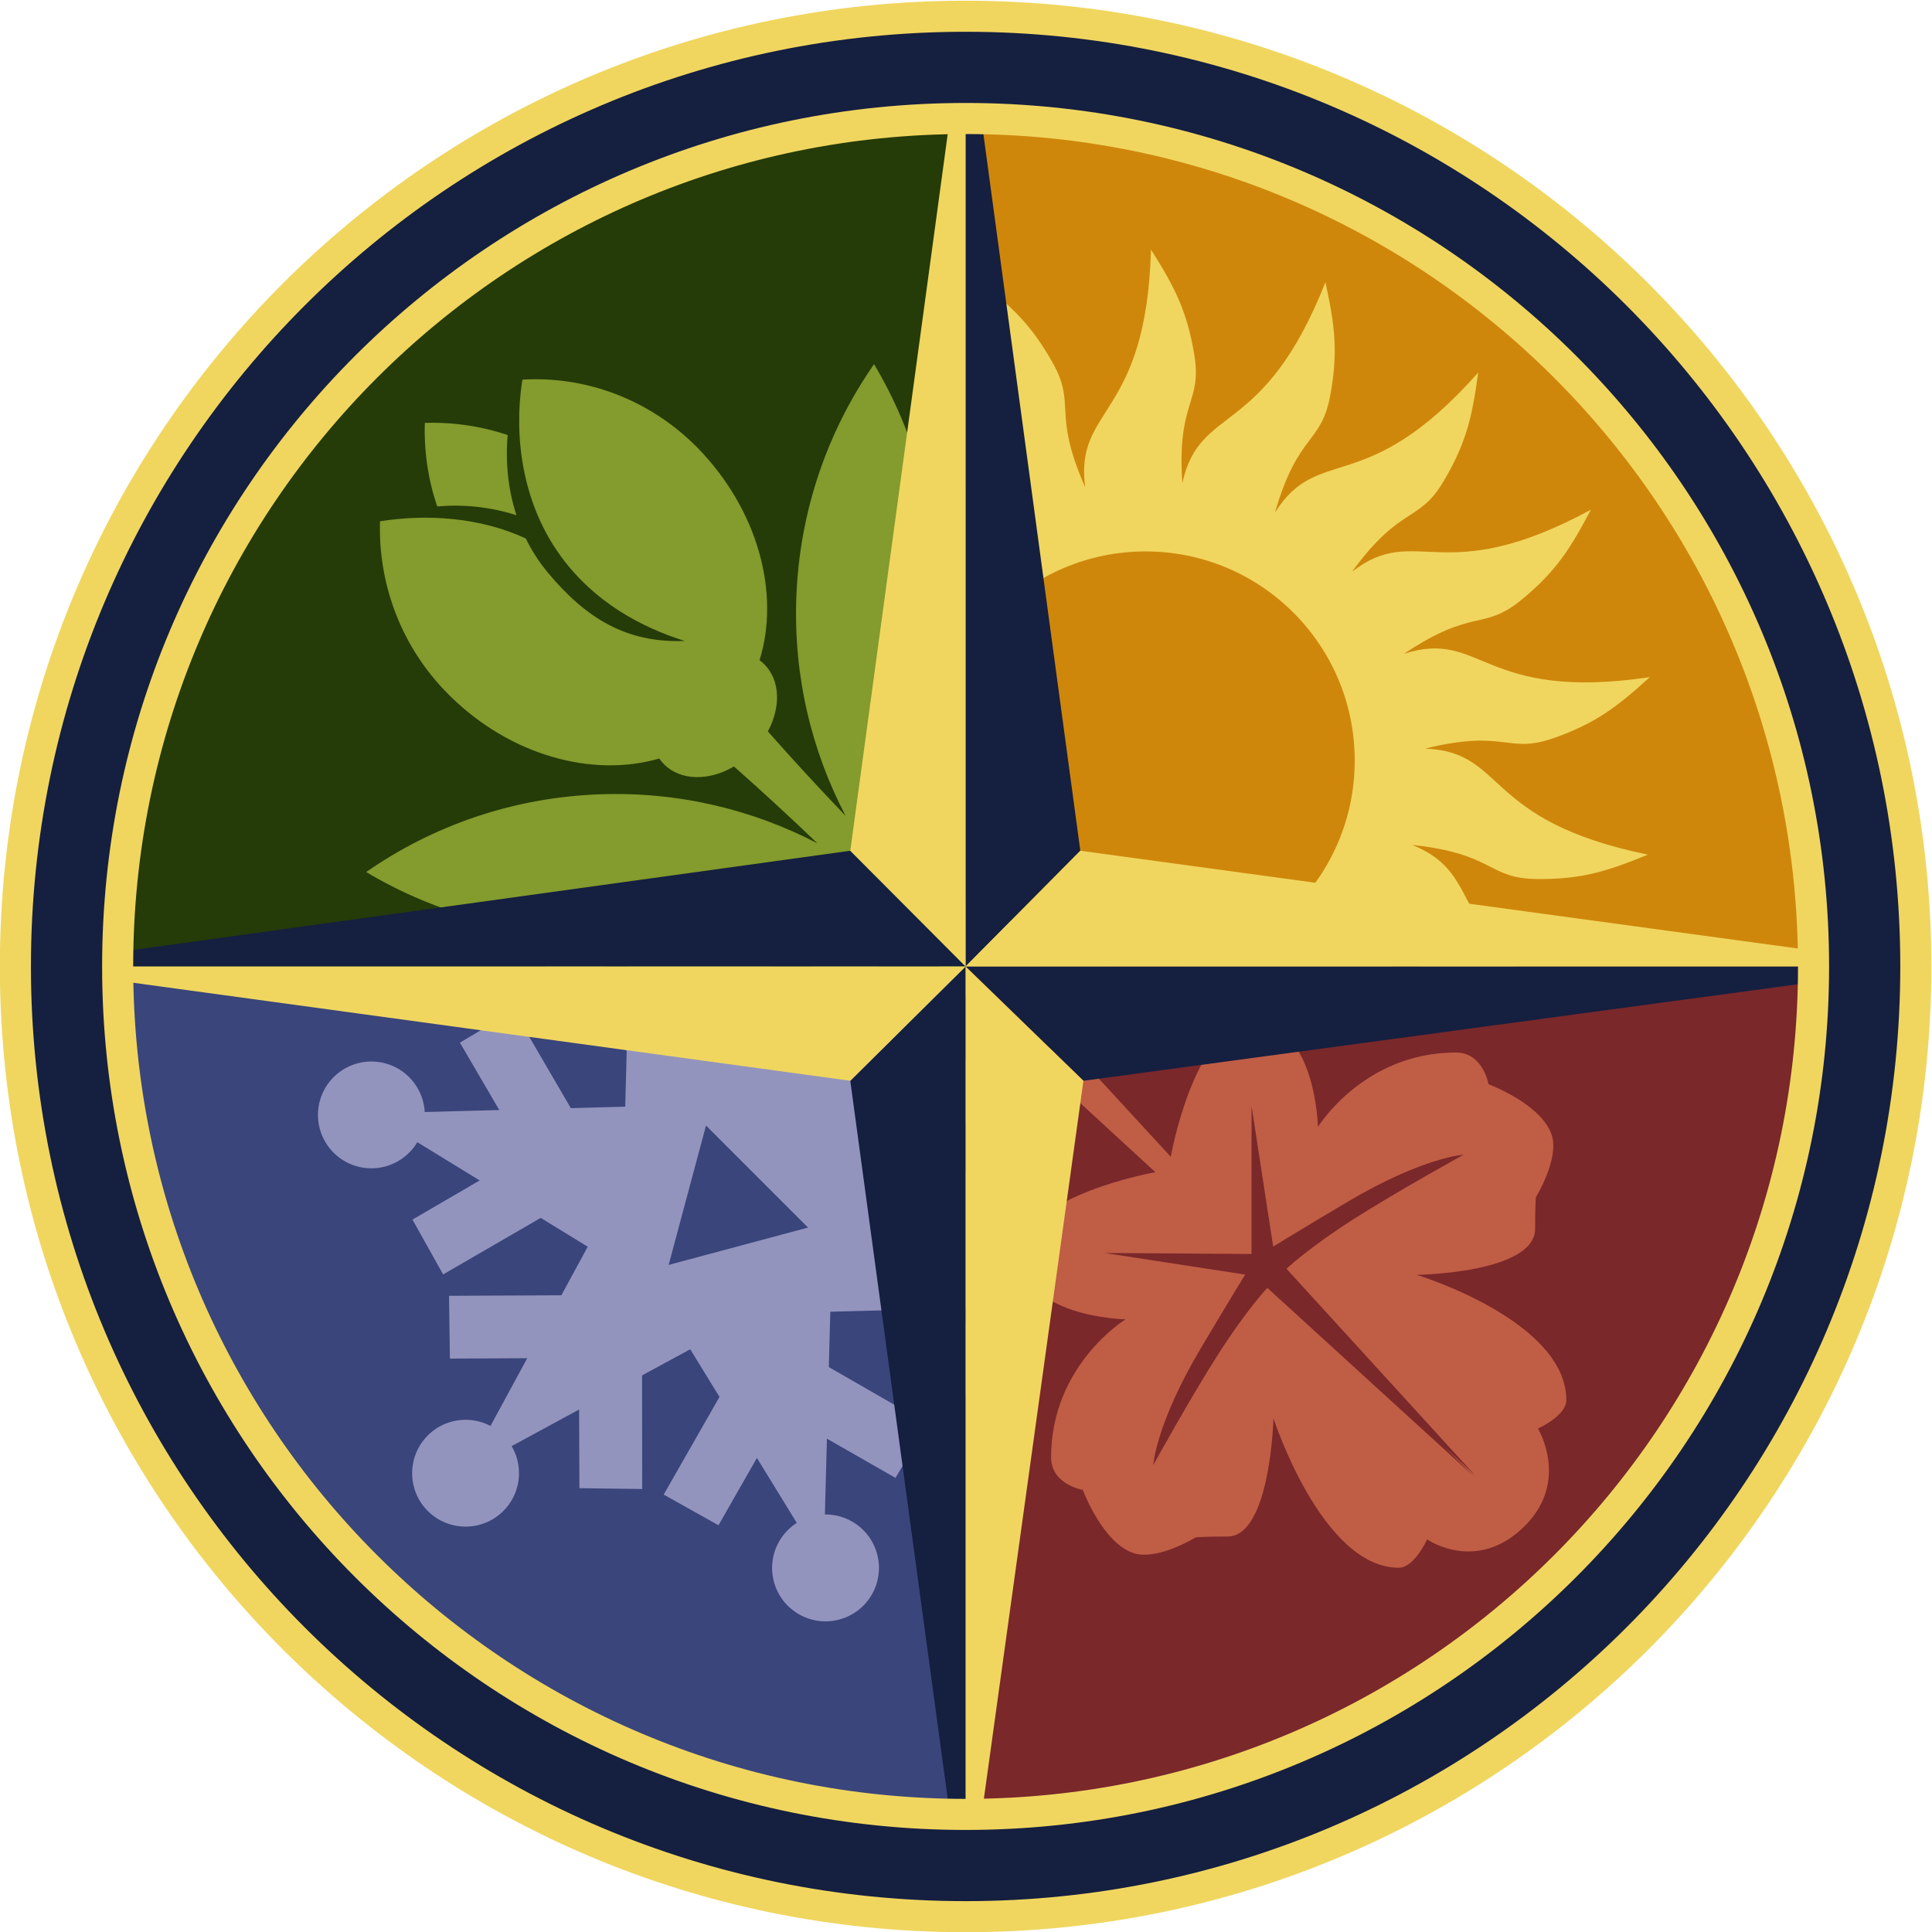 <?xml version="1.0" encoding="UTF-8" standalone="no"?>
<svg
   xmlns:dc="http://purl.org/dc/elements/1.1/"
   xmlns:cc="http://creativecommons.org/ns#"
   xmlns:rdf="http://www.w3.org/1999/02/22-rdf-syntax-ns#"
   xmlns:svg="http://www.w3.org/2000/svg"
   xmlns="http://www.w3.org/2000/svg"
   viewBox="0 0 342.199 342.201"
   height="342.201"
   width="342.199"
   xml:space="preserve"
   id="svg10"
   version="1.1"><defs
     id="defs14"><clipPath
       id="clipPath34"
       clipPathUnits="userSpaceOnUse"><path
         id="path32"
         d="m 3210.72,2378.93 c 0,-622.27 -504.43,-1126.71 -1126.7,-1126.71 -622.27,0 -1126.711,504.44 -1126.711,1126.71 0,622.28 504.441,1126.71 1126.711,1126.71 622.27,0 1126.7,-504.43 1126.7,-1126.71 z" /></clipPath><clipPath
       id="clipPath70"
       clipPathUnits="userSpaceOnUse"><path
         id="path68"
         d="m 3210.72,2378.93 c 0,-622.27 -504.43,-1126.71 -1126.7,-1126.71 -622.27,0 -1126.711,504.44 -1126.711,1126.71 0,622.28 504.441,1126.71 1126.711,1126.71 622.27,0 1126.7,-504.43 1126.7,-1126.71 z" /></clipPath><clipPath
       id="clipPath76"
       clipPathUnits="userSpaceOnUse"><path
         id="path74"
         d="m 2084.02,3543.34 h 1164.4 V 2378.93 h -1164.4 z" /></clipPath><clipPath
       id="clipPath88"
       clipPathUnits="userSpaceOnUse"><path
         id="path86"
         d="m 3210.72,2378.93 c 0,-622.27 -504.43,-1126.71 -1126.7,-1126.71 -622.27,0 -1126.711,504.44 -1126.711,1126.71 0,622.28 504.441,1126.71 1126.711,1126.71 622.27,0 1126.7,-504.43 1126.7,-1126.71 z" /></clipPath><clipPath
       id="clipPath98"
       clipPathUnits="userSpaceOnUse"><path
         id="path96"
         d="m 3210.72,2378.93 c 0,-622.27 -504.43,-1126.71 -1126.7,-1126.71 -622.27,0 -1126.711,504.44 -1126.711,1126.71 0,622.28 504.441,1126.71 1126.711,1126.71 622.27,0 1126.7,-504.43 1126.7,-1126.71 z" /></clipPath><clipPath
       id="clipPath104"
       clipPathUnits="userSpaceOnUse"><path
         id="path102"
         d="M 870.77,3574.18 H 2084.02 V 2378.93 H 870.77 Z" /></clipPath><clipPath
       id="clipPath116"
       clipPathUnits="userSpaceOnUse"><path
         id="path114"
         d="m 3210.72,2378.93 c 0,-622.27 -504.43,-1126.71 -1126.7,-1126.71 -622.27,0 -1126.711,504.44 -1126.711,1126.71 0,622.28 504.441,1126.71 1126.711,1126.71 622.27,0 1126.7,-504.43 1126.7,-1126.71 z" /></clipPath><clipPath
       id="clipPath126"
       clipPathUnits="userSpaceOnUse"><path
         id="path124"
         d="m 3210.72,2378.93 c 0,-622.27 -504.43,-1126.71 -1126.7,-1126.71 -622.27,0 -1126.711,504.44 -1126.711,1126.71 0,622.28 504.441,1126.71 1126.711,1126.71 622.27,0 1126.7,-504.43 1126.7,-1126.71 z" /></clipPath><clipPath
       id="clipPath132"
       clipPathUnits="userSpaceOnUse"><path
         id="path130"
         d="m 2084.02,2378.93 h 1149.2 V 1229.72 h -1149.2 z" /></clipPath><clipPath
       id="clipPath144"
       clipPathUnits="userSpaceOnUse"><path
         id="path142"
         d="m 3210.72,2378.93 c 0,-622.27 -504.43,-1126.71 -1126.7,-1126.71 -622.27,0 -1126.711,504.44 -1126.711,1126.71 0,622.28 504.441,1126.71 1126.711,1126.71 622.27,0 1126.7,-504.43 1126.7,-1126.71 z" /></clipPath></defs><g
     transform="matrix(1.333,0,0,-1.333,-106.77,488.292)"
     id="g18"><g
       id="g399"><path
         id="path22"
         style="fill:#151f40;fill-opacity:1;fill-rule:nonzero;stroke:none;stroke-width:0.1"
         d="m 82.142,237.893 c 0,69.733 56.527,126.261 126.26,126.261 69.732,0 126.26,-56.528 126.26,-126.261 0,-69.732 -56.528,-126.26 -126.26,-126.26 -69.733,0 -126.26,56.528 -126.26,126.26 v 0" /><path
         id="path24"
         style="fill:none;stroke:#f0d65f;stroke-width:4.129;stroke-linecap:butt;stroke-linejoin:miter;stroke-miterlimit:3.864;stroke-dasharray:none;stroke-opacity:1"
         d="m 82.142,237.893 c 0,69.733 56.527,126.261 126.26,126.261 69.732,0 126.26,-56.528 126.26,-126.261 0,-69.732 -56.528,-126.26 -126.26,-126.26 -69.733,0 -126.26,56.528 -126.26,126.26 z" /><path
         id="path26"
         style="fill:#3a457b;fill-opacity:1;fill-rule:nonzero;stroke:none;stroke-width:0.1"
         d="m 321.072,237.893 c 0,-62.227 -50.443,-112.671 -112.67,-112.671 -62.227,0 -112.671,50.444 -112.671,112.671 0,62.228 50.444,112.671 112.671,112.671 62.227,0 112.67,-50.443 112.67,-112.671 v 0" /><g
         id="g28"
         transform="scale(0.1)"><g
           clip-path="url(#clipPath34)"
           id="g30"><path
             id="path36"
             style="fill:#9394bd;fill-opacity:1;fill-rule:nonzero;stroke:none"
             d="m 1640.77,2531.18 177.08,-288.65 297.69,161.44 -161.44,-297.69 288.65,-177.08 -338.52,-9.04 -9.03,-338.52 -177.08,288.65 -297.7,-161.43 161.46,297.68 -288.67,177.08 338.53,9.03 9.03,338.53 v 0" /><path
             id="path38"
             style="fill:#9394bd;fill-opacity:1;fill-rule:nonzero;stroke:none"
             d="m 1574.7,2515.9 c -10.15,37.86 12.31,76.77 50.16,86.9 37.86,10.15 76.77,-12.32 86.92,-50.18 10.15,-37.85 -12.31,-76.75 -50.16,-86.9 -37.86,-10.14 -76.77,12.32 -86.92,50.18 v 0" /><path
             id="path40"
             style="fill:#9394bd;fill-opacity:1;fill-rule:nonzero;stroke:none"
             d="m 1276.08,2113.13 c -37.87,10.14 -60.34,49.04 -50.2,86.89 10.14,37.85 49.05,60.32 86.91,50.17 37.87,-10.12 60.34,-49.02 50.21,-86.87 -10.14,-37.85 -49.05,-60.32 -86.92,-50.19 v 0" /><path
             id="path42"
             style="fill:#9394bd;fill-opacity:1;fill-rule:nonzero;stroke:none"
             d="m 1469.79,1655.42 c -27.72,-27.73 -72.68,-27.75 -100.4,-0.04 -27.72,27.7 -27.72,72.64 0,100.37 27.72,27.71 72.67,27.73 100.4,0.03 27.72,-27.71 27.72,-72.64 0,-100.36 v 0" /><path
             id="path44"
             style="fill:#9394bd;fill-opacity:1;fill-rule:nonzero;stroke:none"
             d="m 1966.47,1598.13 c 10.14,-37.87 -12.34,-76.79 -50.21,-86.95 -37.87,-10.16 -76.78,12.31 -86.92,50.18 -10.14,37.87 12.34,76.79 50.21,86.95 37.87,10.15 76.78,-12.32 86.92,-50.18 v 0" /><path
             id="path46"
             style="fill:#9394bd;fill-opacity:1;fill-rule:nonzero;stroke:none"
             d="m 2260.45,1996.75 c 37.85,-10.15 60.3,-49.08 50.15,-86.95 -10.15,-37.87 -49.07,-60.33 -86.92,-50.17 -37.85,10.14 -60.3,49.08 -50.14,86.94 10.14,37.87 49.06,60.33 86.91,50.18 v 0" /><path
             id="path48"
             style="fill:#9394bd;fill-opacity:1;fill-rule:nonzero;stroke:none"
             d="m 2067.13,2452.75 c 27.71,27.71 72.63,27.69 100.33,-0.04 27.72,-27.71 27.72,-72.65 0.01,-100.36 -27.7,-27.71 -72.62,-27.69 -100.34,0.03 -27.71,27.73 -27.71,72.66 0,100.37 v 0" /><path
             id="path50"
             style="fill:#9394bd;fill-opacity:1;fill-rule:nonzero;stroke:none"
             d="m 2033.53,1771.08 -42.71,-71.69 -150.19,85.89 -84.96,-148.84 -72.82,40.74 127.12,222.54 223.56,-128.64 v 0" /><path
             id="path52"
             style="fill:#9394bd;fill-opacity:1;fill-rule:nonzero;stroke:none"
             d="m 2148.22,2142.75 40.73,-72.82 -149.47,-87.13 86.41,-148 -71.68,-42.7 -129.18,221.36 223.19,129.29 v 0" /><path
             id="path54"
             style="fill:#9394bd;fill-opacity:1;fill-rule:nonzero;stroke:none"
             d="m 1883.69,2427.92 83.43,-1.15 0.73,-173 171.37,0.84 1.14,-83.43 -256.29,-1.19 -0.38,257.93 v 0" /><path
             id="path56"
             style="fill:#9394bd;fill-opacity:1;fill-rule:nonzero;stroke:none"
             d="m 1504.46,2341.4 42.71,71.69 150.19,-85.88 84.96,148.83 72.83,-40.72 -127.12,-222.55 -223.57,128.63 v 0" /><path
             id="path58"
             style="fill:#9394bd;fill-opacity:1;fill-rule:nonzero;stroke:none"
             d="m 1389.78,1969.73 -40.73,72.83 149.47,87.13 -86.42,148 71.68,42.7 129.18,-221.37 -223.18,-129.29 v 0" /><path
             id="path60"
             style="fill:#9394bd;fill-opacity:1;fill-rule:nonzero;stroke:none"
             d="m 1654.31,1684.57 -83.44,1.14 -0.72,173.02 -171.38,-0.85 -1.14,83.44 256.3,1.18 0.38,-257.93 v 0" /><path
             id="path62"
             style="fill:#cf870b;fill-opacity:1;fill-rule:nonzero;stroke:none"
             d="m 2084.02,3543.34 h 1164.4 V 2378.93 h -1164.4 v 1164.41 0" /></g></g><g
         id="g64"
         transform="scale(0.1)"><g
           clip-path="url(#clipPath70)"
           id="g66"><g
             clip-path="url(#clipPath76)"
             id="g72"><path
               id="path78"
               style="fill:#f0d65f;fill-opacity:1;fill-rule:nonzero;stroke:none"
               d="m 1881.22,2136.86 c 7.88,58.01 15.57,92.65 45.18,143.13 34.03,58.03 56.93,31.74 122.46,121.49 -86.33,-66.78 -118.83,25.09 -317.33,-82.35 27.23,51.81 46.31,81.73 91.4,119.04 51.83,42.88 64.36,10.34 156.64,72.27 -103.97,-33.22 -103.09,64.23 -326.37,31.15 43.31,39.37 71.46,60.96 126.6,80.6 63.39,22.57 64.02,-12.28 171.91,14.34 -109.05,4.36 -74.9,95.61 -296.02,140.89 54.16,22.19 88,32.84 146.53,32.44 67.27,-0.46 55.95,-33.43 166.44,-45.31 -100.98,41.38 -37.68,115.45 -229.98,233.63 58.49,2.32 93.92,0.76 148.79,-19.63 63.06,-23.44 41.14,-50.55 140.91,-99.51 -80.75,73.43 4.07,121.38 -136.21,298.2 55.75,-17.82 88.52,-31.41 133.1,-69.33 51.24,-43.6 21.38,-61.59 98.37,-141.7 -50.75,96.62 45.35,112.65 -25.99,326.81 46.29,-35.82 72.44,-59.8 101.35,-110.7 33.25,-58.48 -0.97,-65.16 43.98,-166.78 -14.65,108.14 81.14,90.35 87.35,315.97 31.24,-49.49 47.62,-80.97 57.38,-138.67 11.24,-66.33 -23.21,-60.91 -15.72,-171.78 23.22,106.63 107.15,57.16 190.15,267.05 12.44,-57.19 17.05,-92.36 6.49,-149.93 -12.13,-66.18 -42.63,-49.3 -73.52,-156.04 58.29,92.26 120.23,17.06 270.02,185.9 -7.88,-57.99 -15.57,-92.62 -45.19,-143.11 -34.03,-58.04 -56.92,-31.74 -122.45,-121.47 86.34,66.75 118.82,-25.11 317.31,82.33 -27.23,-51.81 -46.3,-81.72 -91.4,-119.04 -51.82,-42.87 -64.35,-10.35 -156.61,-72.25 103.95,33.19 103.06,-64.23 326.34,-31.16 -43.32,-39.37 -71.47,-60.95 -126.61,-80.6 -63.38,-22.57 -64,12.29 -171.89,-14.33 109.05,-4.35 74.89,-95.61 296,-140.89 -54.16,-22.18 -88,-32.84 -146.53,-32.43 -67.26,0.45 -55.95,33.42 -166.42,45.31 100.97,-41.39 37.67,-115.45 229.96,-233.63 -58.49,-2.32 -93.93,-0.76 -148.79,19.63 -63.05,23.45 -41.14,50.56 -140.88,99.52 80.73,-73.43 -4.09,-121.38 136.17,-298.2 -55.73,17.82 -88.51,31.42 -133.09,69.35 -51.24,43.59 -21.36,61.57 -98.35,141.69 50.75,-96.61 -45.36,-112.65 25.97,-326.79 -46.29,35.82 -72.43,59.8 -101.35,110.68 -33.23,58.49 0.99,65.17 -43.96,166.79 14.65,-108.14 -81.14,-90.35 -87.35,-315.96 -31.25,49.49 -47.62,80.97 -57.39,138.67 -11.21,66.29 23.2,60.87 15.75,171.67 -23.25,-106.6 -107.16,-57.14 -190.14,-267.03 -12.44,57.21 -17.06,92.39 -6.51,149.96 12.14,66.17 42.65,49.29 73.53,156.04 -58.29,-92.27 -120.25,-17.06 -270.03,-185.93 v 0" /><path
               id="path80"
               style="fill:#cf870b;fill-opacity:1;fill-rule:nonzero;stroke:none"
               d="m 2045.27,2652.5 c 0,153.48 124.41,277.9 277.89,277.9 153.48,0 277.9,-124.42 277.9,-277.9 0,-153.49 -124.42,-277.9 -277.9,-277.9 -153.48,0 -277.89,124.41 -277.89,277.9 v 0" /></g></g></g><g
         id="g82"
         transform="scale(0.1)"><g
           clip-path="url(#clipPath88)"
           id="g84"><path
             id="path90"
             style="fill:#253b08;fill-opacity:1;fill-rule:nonzero;stroke:none"
             d="M 870.77,3574.18 H 2084.02 V 2378.93 H 870.77 v 1195.25 0" /></g></g><g
         id="g92"
         transform="scale(0.1)"><g
           clip-path="url(#clipPath98)"
           id="g94"><g
             clip-path="url(#clipPath104)"
             id="g100"><path
               id="path106"
               style="fill:#849b2d;fill-opacity:1;fill-rule:nonzero;stroke:none"
               d="m 1487.2,2978.46 c -34.74,11.31 -71.15,14.65 -105.29,11.76 -12.18,35.85 -17.67,73.49 -16.43,110.95 37.15,1.22 74.48,-4.16 110.07,-16.14 -3.08,-34.51 0.19,-71.4 11.65,-106.57 v 0" /><path
               id="path108"
               style="fill:#849b2d;fill-opacity:1;fill-rule:nonzero;stroke:none"
               d="m 1962.37,3179.23 c 55.27,-92.61 85.41,-201.68 81.37,-317.48 -3.94,-112.79 -39.78,-216.93 -98.55,-304.07 13.47,-13.85 27.2,-27.78 41.16,-41.74 93.61,-93.61 185.32,-176.49 266.6,-242.53 l -59.72,-59.71 c -66.03,81.28 -148.91,172.99 -242.52,266.6 -13.97,13.97 -27.9,27.71 -41.76,41.18 -87.11,-58.71 -191.21,-94.51 -303.94,-98.46 -115.8,-4.04 -224.86,26.11 -317.48,81.37 88.53,61.6 195.23,99.28 311.03,103.32 103.99,3.64 202.55,-20.29 288.64,-65.24 -37.84,36.24 -75.03,70.44 -110.98,102.19 -32.98,-19.37 -70.63,-19.34 -92.82,2.84 -2.4,2.4 -4.54,4.98 -6.43,7.72 -87.77,-25.62 -196.91,3.3 -277.92,83.03 -4.47,4.45 -6.95,7.02 -9.38,9.62 -58.31,62.38 -86.23,142.87 -83.76,222.59 62.85,9.9 133.08,5.28 193.75,-22.87 7.65,-15.65 17.17,-30.68 28.74,-44.66 51.65,-62.39 106.08,-94.46 182.33,-91.46 -58.78,18.42 -119.87,52.03 -163.37,110.91 -2.73,3.76 -4.78,6.68 -6.77,9.62 -45.03,66.59 -57.05,150.1 -45.83,224.88 l 0.79,1.84 c 79.96,4.63 160.69,-23.29 223.23,-81.75 2.59,-2.42 5.16,-4.91 7.69,-7.43 82.32,-83.55 111.31,-195.1 83.78,-283.65 2.18,-1.6 4.25,-3.39 6.2,-5.34 21.41,-21.4 22.19,-57.2 4.83,-89.3 32.05,-36.34 66.63,-73.94 103.29,-112.2 -45.12,86.21 -69.16,184.95 -65.52,289.15 4.05,115.8 41.72,222.49 103.32,311.03 v 0" /></g></g></g><g
         id="g110"
         transform="scale(0.1)"><g
           clip-path="url(#clipPath116)"
           id="g112"><path
             id="path118"
             style="fill:#7a282a;fill-opacity:1;fill-rule:nonzero;stroke:none"
             d="m 2084.02,2378.93 h 1149.2 V 1229.72 h -1149.2 v 1149.21 0" /></g></g><g
         id="g120"
         transform="scale(0.1)"><g
           clip-path="url(#clipPath126)"
           id="g122"><g
             clip-path="url(#clipPath132)"
             id="g128"><path
               id="path134"
               style="fill:#c05d45;fill-opacity:1;fill-rule:nonzero;stroke:none"
               d="m 2192.96,2267.51 1.73,1.74 15.7,15.71 146.21,-158.89 c 0,0 31.04,174.16 105.71,177.55 86.87,3.96 89.87,-137.95 89.87,-137.95 0,0 60.48,98.92 183.36,98.92 36.21,0 43.27,-42.14 43.27,-42.14 0,0 71.54,-26.51 84.3,-68.45 9.55,-31.42 -21.21,-81.49 -21.21,-81.49 0,0 -1.15,-8.18 -1.15,-42.11 0,-59.08 -157.15,-61.26 -157.15,-61.26 0,0 198.64,-60.52 198.64,-166.52 0,-20.78 -37.69,-37.68 -37.69,-37.68 0,0 42.36,-69.59 -17.35,-129.3 -64.04,-64.03 -129.94,-18 -129.94,-18 0,0 -16.9,-37.68 -37.69,-37.68 -102.23,0 -166.5,198.63 -166.5,198.63 0,0 -3.84,-157.15 -61.26,-157.15 -33.95,0 -42.12,-1.15 -42.12,-1.15 0,0 -50.07,-30.74 -81.49,-21.19 -41.95,12.74 -68.45,84.29 -68.45,84.29 0,0 -42.14,7.06 -42.14,43.27 0,122.88 98.91,183.36 98.91,183.36 0,0 -141.89,3 -137.95,89.87 3.4,74.67 177.56,105.71 177.56,105.71 l -158.88,146.2 15.71,15.71 v 0" /><path
               id="path136"
               style="fill:#7a282a;fill-opacity:1;fill-rule:nonzero;stroke:none"
               d="m 2464,2193.32 28.69,-186.6 c 0,0 36.58,22.53 98.6,59.32 100.13,59.39 154.43,62.79 154.43,62.79 0,0 -89.75,-49.54 -147.64,-86.56 -57.89,-37.01 -87.75,-64.99 -87.75,-64.99 l 250.95,-274.95 -41.7,38.88 40.29,-40.29 -274.96,250.95 c 0,0 -27.97,-29.85 -64.99,-87.74 -37.01,-57.9 -86.54,-147.65 -86.54,-147.65 0,0 3.39,54.31 62.78,154.44 36.8,62.02 59.33,98.59 59.33,98.59 l -186.6,28.69 195.03,-1.33 0.08,196.45 v 0" /></g></g></g><g
         id="g138"
         transform="scale(0.1)"><g
           clip-path="url(#clipPath144)"
           id="g140"><path
             id="path146"
             style="fill:#151f40;fill-opacity:1;fill-rule:nonzero;stroke:none"
             d="M 2084.02,2378.93 V 1098.02 l -153.24,1129.01 153.24,151.9 v 0" /><path
             id="path148"
             style="fill:#151f40;fill-opacity:1;fill-rule:nonzero;stroke:none"
             d="m 2084.02,2378.93 h 1280.91 l -1124.36,-151.9 -156.55,151.9 v 0" /><path
             id="path150"
             style="fill:#151f40;fill-opacity:1;fill-rule:nonzero;stroke:none"
             d="m 2084.02,2378.93 v 1280.92 l 152.42,-1127.16 -152.42,-153.76 v 0" /><path
             id="path152"
             style="fill:#151f40;fill-opacity:1;fill-rule:nonzero;stroke:none"
             d="M 2084.02,2378.93 H 819.625 l 1111.155,153.76 153.24,-153.76 v 0" /><path
             id="path154"
             style="fill:#f0d65f;fill-opacity:1;fill-rule:nonzero;stroke:none"
             d="M 2084.02,2378.93 H 819.625 l 1111.155,-151.9 153.24,151.9 v 0" /><path
             id="path156"
             style="fill:#f0d65f;fill-opacity:1;fill-rule:nonzero;stroke:none"
             d="m 2084.02,2378.93 h 1280.91 l -1128.49,153.76 -152.42,-153.76 v 0" /><path
             id="path158"
             style="fill:#f0d65f;fill-opacity:1;fill-rule:nonzero;stroke:none"
             d="M 2084.02,2378.93 V 1098.02 l 156.55,1129.01 -156.55,151.9 v 0" /><path
             id="path160"
             style="fill:#f0d65f;fill-opacity:1;fill-rule:nonzero;stroke:none"
             d="m 2084.02,2378.93 v 1280.92 l -153.24,-1127.16 153.24,-153.76 v 0" /></g></g><path
         id="path162"
         style="fill:none;stroke:#f0d65f;stroke-width:4.129;stroke-linecap:butt;stroke-linejoin:miter;stroke-miterlimit:3.864;stroke-dasharray:none;stroke-opacity:1"
         d="m 321.072,237.893 c 0,-62.227 -50.443,-112.671 -112.67,-112.671 -62.227,0 -112.671,50.444 -112.671,112.671 0,62.228 50.444,112.671 112.671,112.671 62.227,0 112.67,-50.443 112.67,-112.671 z" /><path
         id="path164"
         style="fill:#3a457b;fill-opacity:1;fill-rule:nonzero;stroke:none;stroke-width:0.1"
         d="m 173.907,216.755 13.557,-13.557 -18.519,-4.962 4.962,18.519 v 0" /></g></g></svg>
